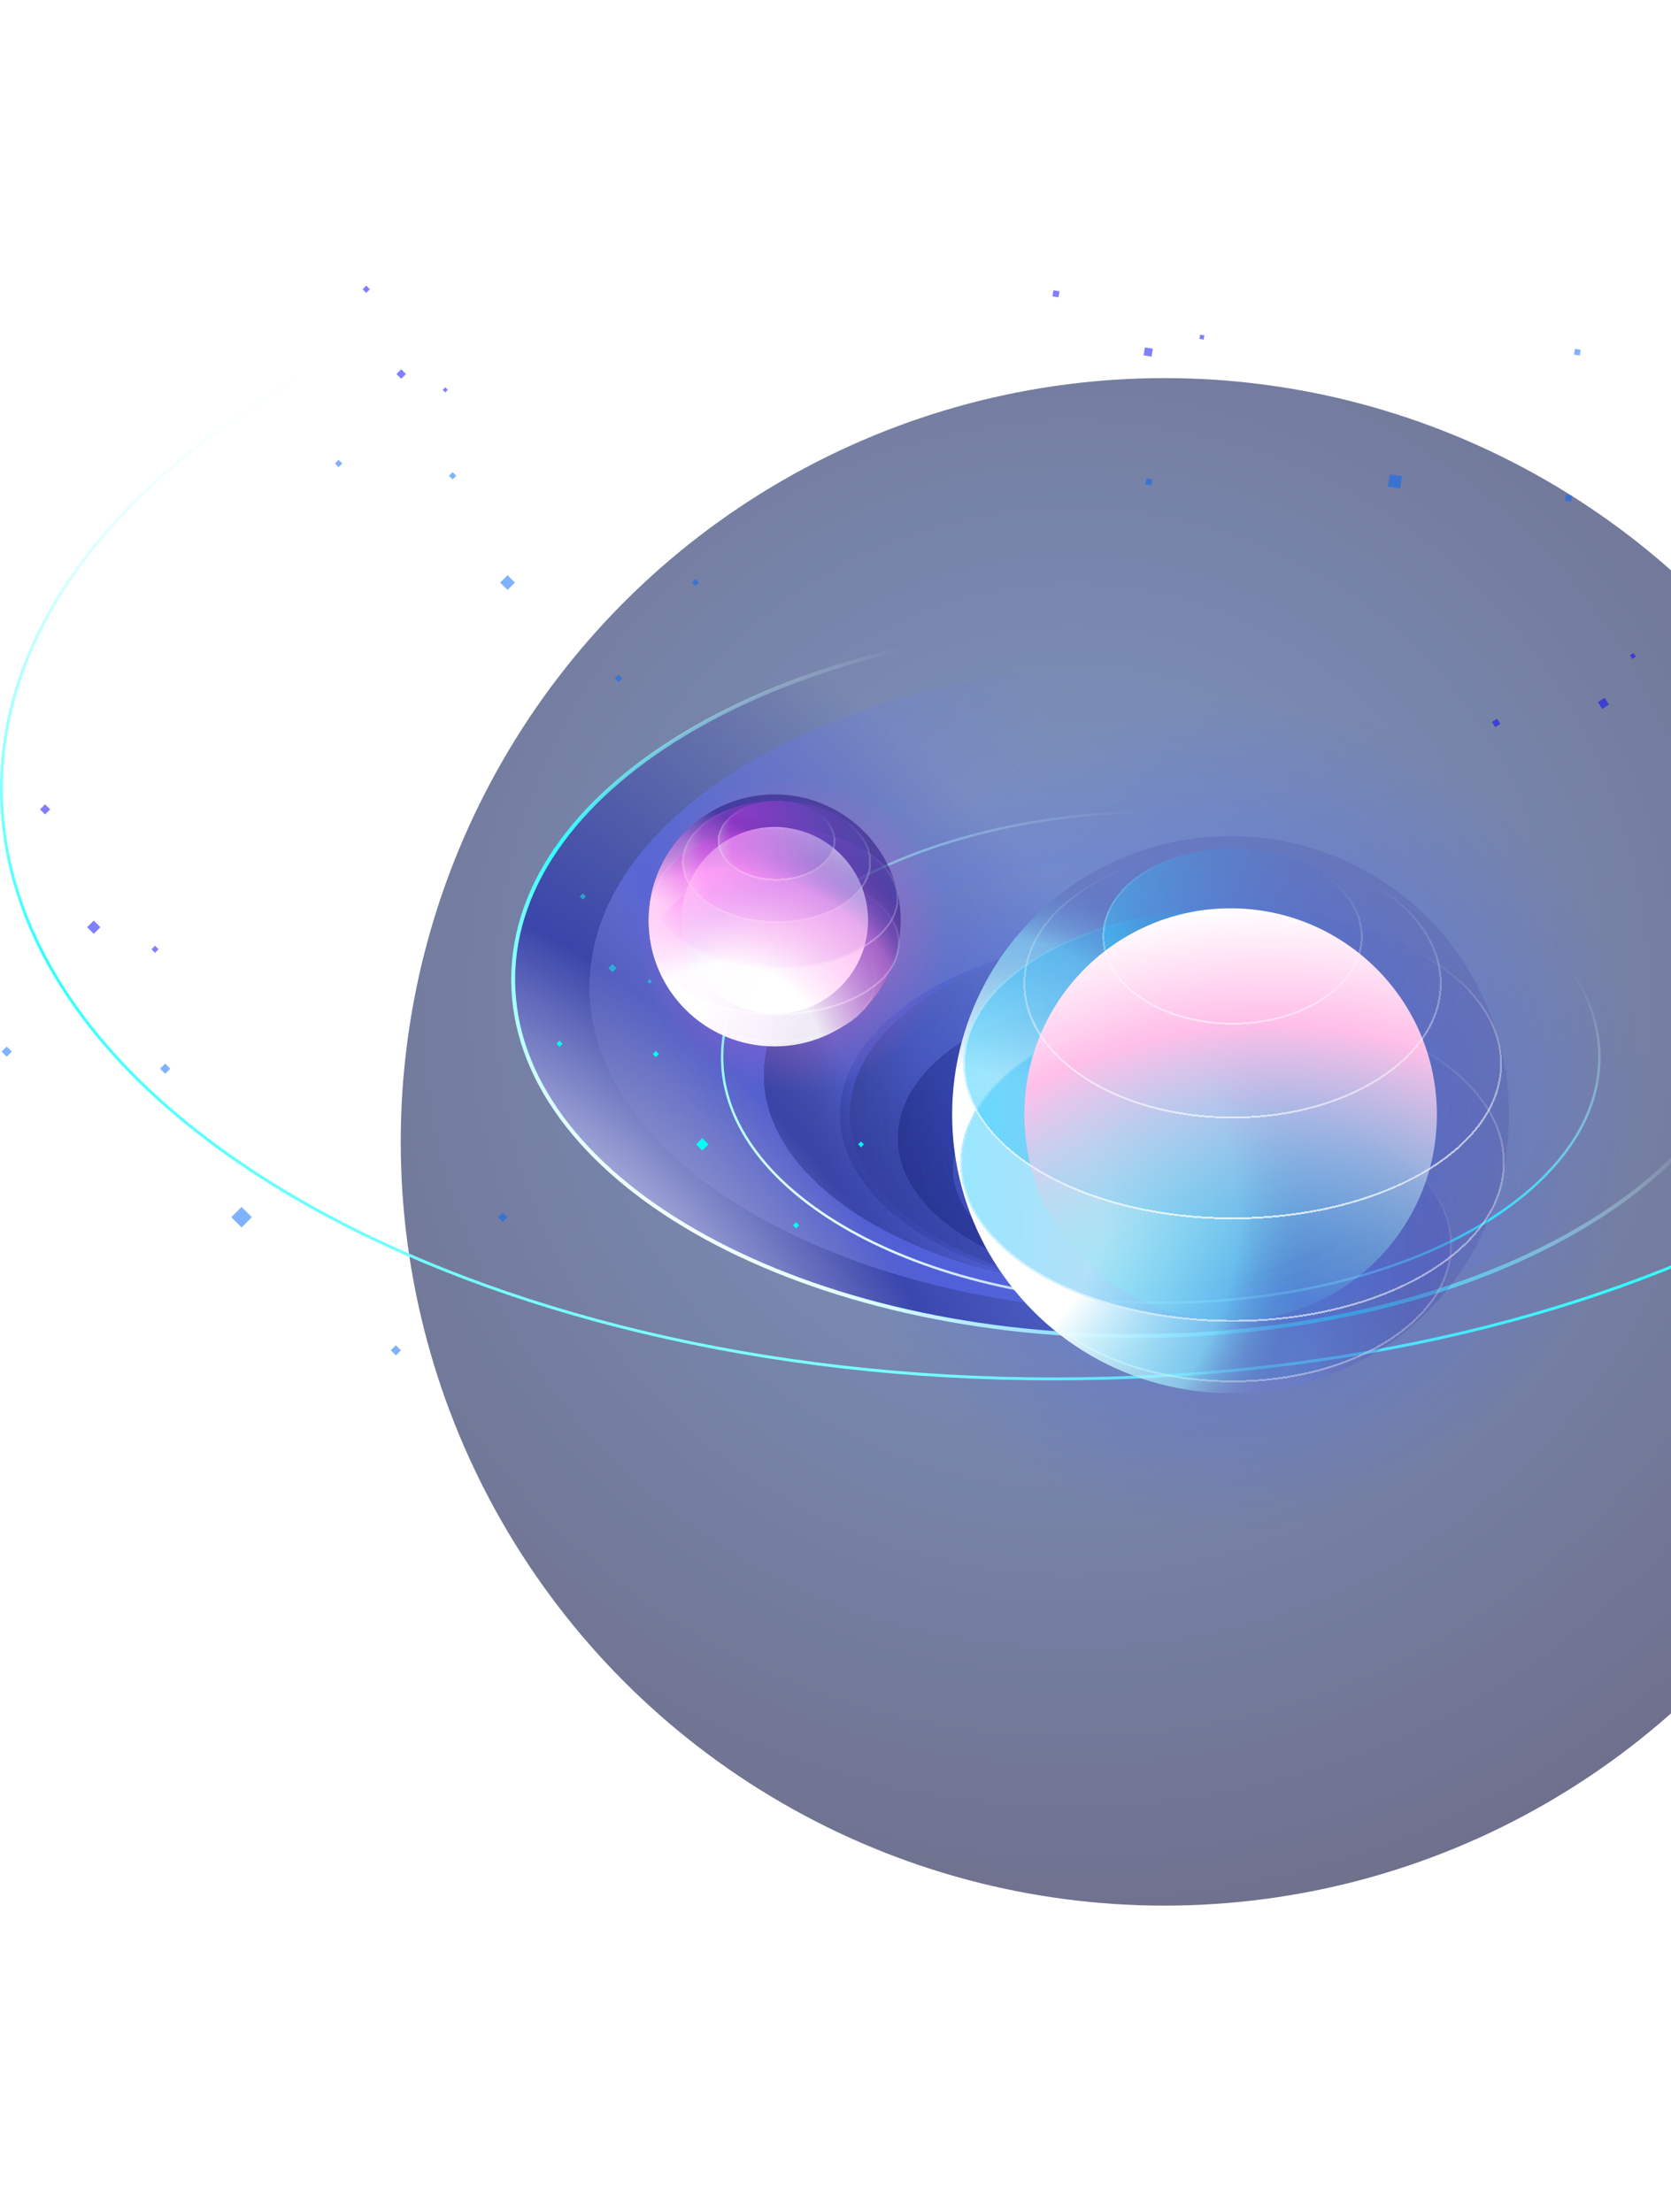 <svg width="884" height="1170" viewBox="0 0 884 1170" fill="none" xmlns="http://www.w3.org/2000/svg">
<g filter="url(#filter0_f_3_15)">
<circle cx="616" cy="604" r="404" fill="url(#paint0_radial_3_15)" fill-opacity="0.6"/>
</g>
<path d="M1114.57 417.34C1114.57 503.32 1052.44 581.32 951.631 637.868C850.848 694.403 711.565 729.395 557.675 729.395C403.785 729.395 264.502 694.403 163.719 637.868C62.911 581.32 0.776 503.32 0.776 417.34C0.776 331.36 62.911 253.361 163.719 196.812C264.502 140.277 403.785 105.285 557.675 105.285C711.565 105.285 850.848 140.277 951.631 196.812C1052.44 253.361 1114.57 331.36 1114.57 417.34Z" stroke="url(#paint1_linear_3_15)" stroke-width="1.553"/>
<path d="M929.433 518.135C929.433 569.964 892.859 617.086 833.295 651.308C773.758 685.514 691.44 706.704 600.457 706.704C509.475 706.704 427.157 685.514 367.62 651.308C308.055 617.086 271.482 569.964 271.482 518.135C271.482 466.307 308.055 419.185 367.62 384.963C427.157 350.757 509.475 329.567 600.457 329.567C691.44 329.567 773.758 350.757 833.295 384.963C892.859 419.185 929.433 466.307 929.433 518.135Z" fill="url(#paint2_radial_3_15)" stroke="url(#paint3_linear_3_15)" stroke-width="2.07"/>
<ellipse cx="614.072" cy="589.539" rx="169.706" ry="95.198" fill="url(#paint4_radial_3_15)" fill-opacity="0.6"/>
<g filter="url(#filter1_d_3_15)">
<path fill-rule="evenodd" clip-rule="evenodd" d="M614.07 684.737C732.914 684.737 829.256 633 829.256 569.179C829.256 505.357 732.914 453.62 614.07 453.62C495.226 453.62 398.884 505.357 398.884 569.179C398.884 633 495.226 684.737 614.07 684.737ZM614.071 684.736C707.797 684.736 783.777 642.115 783.777 589.539C783.777 536.962 707.797 494.341 614.071 494.341C520.345 494.341 444.365 536.962 444.365 589.539C444.365 642.115 520.345 684.736 614.071 684.736Z" fill="url(#paint5_radial_3_15)" fill-opacity="0.6" shape-rendering="crispEdges"/>
</g>
<g filter="url(#filter2_d_3_15)">
<path fill-rule="evenodd" clip-rule="evenodd" d="M614.071 695.039C783.828 695.039 921.442 617.843 921.442 522.617C921.442 427.392 783.828 350.196 614.071 350.196C444.315 350.196 306.7 427.392 306.7 522.617C306.7 617.843 444.315 695.039 614.071 695.039ZM614.07 684.736C732.914 684.736 829.256 632.999 829.256 569.178C829.256 505.356 732.914 453.619 614.07 453.619C495.226 453.619 398.884 505.356 398.884 569.178C398.884 632.999 495.226 684.736 614.07 684.736Z" fill="url(#paint6_radial_3_15)" shape-rendering="crispEdges"/>
</g>
<path fill-rule="evenodd" clip-rule="evenodd" d="M615.027 680.083C691.423 679.795 753.196 644.965 753.196 602.042C753.196 558.94 690.908 523.999 614.071 523.999C537.235 523.999 474.946 558.94 474.946 602.042C474.946 644.967 536.725 679.798 613.127 680.083C552.842 679.798 504.13 652.297 504.13 618.412C504.13 584.351 553.353 556.739 614.072 556.739C674.792 556.739 724.015 584.351 724.015 618.412C724.015 652.295 675.307 679.796 615.027 680.083Z" fill="url(#paint7_radial_3_15)"/>
<path d="M846.123 559.217C846.123 594.924 820.315 627.384 778.298 650.954C736.302 674.512 678.24 689.103 614.072 689.103C549.904 689.103 491.843 674.512 449.847 650.954C407.829 627.384 382.021 594.924 382.021 559.217C382.021 523.51 407.829 491.05 449.847 467.48C491.843 443.922 549.904 429.33 614.072 429.33C678.24 429.33 736.302 443.922 778.298 467.48C820.315 491.05 846.123 523.51 846.123 559.217Z" stroke="url(#paint8_linear_3_15)" stroke-width="1.294"/>
<rect width="2.311" height="2.311" transform="matrix(0.707 0.707 -0.707 0.707 346.953 555.945)" fill="#00FFF0"/>
<rect width="4.673" height="4.673" transform="matrix(0.707 0.707 -0.707 0.707 371.522 602.025)" fill="#00FFF0"/>
<rect width="2.172" height="2.172" transform="matrix(-0.707 -0.707 -0.707 0.707 457.04 605.33)" fill="#00FFF0"/>
<rect width="2.311" height="2.311" transform="matrix(0.707 0.707 -0.707 0.707 421.146 646.503)" fill="#00FFF0"/>
<rect width="2.311" height="2.311" transform="matrix(0.707 0.707 -0.707 0.707 295.994 550.463)" fill="#00FFF0"/>
<rect width="2.311" height="2.311" transform="matrix(0.707 0.707 -0.707 0.707 308.339 472.578)" fill="#00FFF0" fill-opacity="0.5"/>
<rect width="1.615" height="1.615" transform="matrix(0.707 0.707 -0.707 0.707 343.682 518.043)" fill="#00FFF0" fill-opacity="0.5"/>
<rect width="3.013" height="3.013" transform="matrix(0.707 0.707 -0.707 0.707 323.981 509.967)" fill="#00FFF0" fill-opacity="0.5"/>
<ellipse cx="651.019" cy="589.586" rx="147.321" ry="147.322" fill="url(#paint9_radial_3_15)" fill-opacity="0.5"/>
<ellipse cx="651.02" cy="589.539" rx="218.22" ry="218.221" fill="url(#paint10_radial_3_15)" fill-opacity="0.6"/>
<g filter="url(#filter3_d_3_15)">
<ellipse cx="651.02" cy="657.422" rx="116.124" ry="72.749" fill="url(#paint11_linear_3_15)" fill-opacity="0.5" shape-rendering="crispEdges"/>
<path d="M766.626 657.422C766.626 677.269 753.784 695.315 732.857 708.425C711.937 721.531 683.005 729.654 651.02 729.654C619.035 729.654 590.102 721.531 569.183 708.425C548.256 695.315 535.414 677.269 535.414 657.422C535.414 637.575 548.256 619.53 569.183 606.42C590.102 593.314 619.035 585.191 651.02 585.191C683.005 585.191 711.937 593.314 732.857 606.42C753.784 619.53 766.626 637.575 766.626 657.422Z" stroke="url(#paint12_linear_3_15)" stroke-opacity="0.6" stroke-width="1.035" shape-rendering="crispEdges"/>
</g>
<ellipse cx="651.019" cy="589.587" rx="147.321" ry="147.322" fill="url(#paint13_radial_3_15)"/>
<g filter="url(#filter4_d_3_15)">
<ellipse cx="651.019" cy="613.946" rx="144.031" ry="84.262" fill="url(#paint14_linear_3_15)" fill-opacity="0.5" shape-rendering="crispEdges"/>
</g>
<g filter="url(#filter5_d_3_15)">
<ellipse cx="651.02" cy="561.633" rx="142.566" ry="82.313" fill="url(#paint15_linear_3_15)" fill-opacity="0.5" shape-rendering="crispEdges"/>
<path d="M793.068 561.633C793.068 584.1 777.292 604.538 751.57 619.389C725.863 634.231 690.314 643.428 651.02 643.428C611.725 643.428 576.176 634.231 550.469 619.389C524.747 604.538 508.971 584.1 508.971 561.633C508.971 539.166 524.747 518.727 550.469 503.877C576.176 489.034 611.725 479.837 651.02 479.837C690.314 479.837 725.863 489.034 751.57 503.877C777.292 518.727 793.068 539.166 793.068 561.633Z" stroke="url(#paint16_linear_3_15)" stroke-opacity="0.6" stroke-width="1.035" shape-rendering="crispEdges"/>
</g>
<g filter="url(#filter6_d_3_15)">
<ellipse cx="651.021" cy="494.29" rx="68.857" ry="46.67" fill="url(#paint17_linear_3_15)" fill-opacity="0.5" shape-rendering="crispEdges"/>
</g>
<ellipse cx="651.018" cy="589.586" rx="109.124" ry="109.125" fill="url(#paint18_radial_3_15)"/>
<g filter="url(#filter7_d_3_15)">
<path d="M761.127 519.127C761.127 538.638 748.891 556.373 728.962 569.255C709.038 582.134 681.482 590.116 651.018 590.116C620.553 590.116 592.997 582.134 573.073 569.255C553.144 556.373 540.908 538.638 540.908 519.127C540.908 499.615 553.144 481.88 573.073 468.998C592.997 456.12 620.553 448.137 651.018 448.137C681.482 448.137 709.038 456.12 728.962 468.998C748.891 481.88 761.127 499.615 761.127 519.127Z" stroke="url(#paint19_linear_3_15)" stroke-opacity="0.6" stroke-width="1.035" shape-rendering="crispEdges"/>
</g>
<g filter="url(#filter8_d_3_15)">
<path d="M793.068 561.633C793.068 584.1 777.292 604.538 751.57 619.389C725.863 634.231 690.314 643.428 651.02 643.428C611.725 643.428 576.176 634.231 550.469 619.389C524.747 604.538 508.971 584.1 508.971 561.633C508.971 539.166 524.747 518.727 550.469 503.877C576.176 489.034 611.725 479.837 651.02 479.837C690.314 479.837 725.863 489.034 751.57 503.877C777.292 518.727 793.068 539.166 793.068 561.633Z" stroke="url(#paint20_linear_3_15)" stroke-opacity="0.6" stroke-width="1.035" shape-rendering="crispEdges"/>
</g>
<g filter="url(#filter9_d_3_15)">
<path d="M794.533 613.946C794.533 636.954 778.588 657.879 752.604 673.081C726.632 688.275 690.717 697.69 651.019 697.69C611.322 697.69 575.407 688.275 549.435 673.081C523.451 657.879 507.506 636.954 507.506 613.946C507.506 590.937 523.451 570.012 549.435 554.81C575.407 539.616 611.322 530.201 651.019 530.201C690.717 530.201 726.632 539.616 752.604 554.81C778.588 570.012 794.533 590.937 794.533 613.946Z" stroke="url(#paint21_linear_3_15)" stroke-opacity="0.6" stroke-width="1.035" shape-rendering="crispEdges"/>
</g>
<g filter="url(#filter10_d_3_15)">
<path d="M719.36 494.29C719.36 506.955 711.787 518.48 699.42 526.863C687.056 535.243 669.946 540.443 651.021 540.443C632.096 540.443 614.986 535.243 602.622 526.863C590.255 518.48 582.681 506.955 582.681 494.29C582.681 481.625 590.255 470.1 602.622 461.717C614.986 453.337 632.096 448.137 651.021 448.137C669.946 448.137 687.056 453.337 699.42 461.717C711.787 470.1 719.36 481.625 719.36 494.29Z" stroke="url(#paint22_linear_3_15)" stroke-opacity="0.6" stroke-width="1.035" shape-rendering="crispEdges"/>
</g>
<ellipse cx="420.091" cy="494.342" rx="83.607" ry="83.608" fill="url(#paint23_radial_3_15)" fill-opacity="0.6"/>
<g filter="url(#filter11_d_3_15)">
<ellipse cx="409.811" cy="517.551" rx="52.536" ry="32.912" fill="url(#paint24_linear_3_15)" fill-opacity="0.5" shape-rendering="crispEdges"/>
<path d="M461.83 517.551C461.83 526.397 456.105 534.484 446.685 540.385C437.272 546.282 424.237 549.946 409.811 549.946C395.386 549.946 382.35 546.282 372.938 540.385C363.518 534.484 357.793 526.397 357.793 517.551C357.793 508.705 363.518 500.618 372.938 494.717C382.35 488.821 395.386 485.156 409.811 485.156C424.237 485.156 437.272 488.821 446.685 494.717C456.105 500.618 461.83 508.705 461.83 517.551Z" stroke="url(#paint25_linear_3_15)" stroke-opacity="0.6" stroke-width="1.035" shape-rendering="crispEdges"/>
</g>
<ellipse cx="409.812" cy="486.861" rx="66.65" ry="66.65" fill="url(#paint26_radial_3_15)"/>
<g filter="url(#filter12_d_3_15)">
<ellipse cx="409.812" cy="497.881" rx="65.161" ry="38.121" fill="url(#paint27_linear_3_15)" fill-opacity="0.5" shape-rendering="crispEdges"/>
<path d="M474.456 497.881C474.456 508.148 467.339 517.538 455.627 524.39C443.927 531.235 427.73 535.485 409.812 535.485C391.893 535.485 375.697 531.235 363.997 524.39C352.285 517.538 345.168 508.148 345.168 497.881C345.168 487.614 352.285 478.224 363.997 471.372C375.697 464.528 391.893 460.278 409.812 460.278C427.73 460.278 443.927 464.528 455.627 471.372C467.339 478.224 474.456 487.614 474.456 497.881Z" stroke="url(#paint28_linear_3_15)" stroke-opacity="0.6" stroke-width="1.035" shape-rendering="crispEdges"/>
</g>
<ellipse cx="409.813" cy="486.862" rx="49.369" ry="49.369" fill="url(#paint29_radial_3_15)"/>
<ellipse cx="409.813" cy="486.862" rx="49.369" ry="49.369" fill="url(#paint30_radial_3_15)"/>
<g filter="url(#filter13_d_3_15)">
<ellipse cx="409.814" cy="474.215" rx="64.499" ry="37.239" fill="url(#paint31_linear_3_15)" fill-opacity="0.5" shape-rendering="crispEdges"/>
<path d="M473.795 474.215C473.795 484.235 466.756 493.405 455.162 500.099C443.582 506.785 427.55 510.937 409.814 510.937C392.077 510.937 376.045 506.785 364.465 500.099C352.871 493.405 345.833 484.235 345.833 474.215C345.833 464.195 352.871 455.025 364.465 448.331C376.045 441.645 392.077 437.493 409.814 437.493C427.55 437.493 443.582 441.645 455.162 448.331C466.756 455.025 473.795 464.195 473.795 474.215Z" stroke="url(#paint32_linear_3_15)" stroke-opacity="0.6" stroke-width="1.035" shape-rendering="crispEdges"/>
</g>
<g filter="url(#filter14_d_3_15)">
<ellipse cx="409.811" cy="454.985" rx="50.049" ry="32.351" fill="url(#paint33_linear_3_15)" fill-opacity="0.5" shape-rendering="crispEdges"/>
<path d="M459.343 454.985C459.343 463.684 453.887 471.63 444.92 477.426C435.959 483.219 423.547 486.819 409.811 486.819C396.075 486.819 383.664 483.219 374.702 477.426C365.735 471.63 360.28 463.684 360.28 454.985C360.28 446.287 365.735 438.341 374.702 432.545C383.664 426.752 396.075 423.152 409.811 423.152C423.547 423.152 435.959 426.752 444.92 432.545C453.887 438.341 459.343 446.287 459.343 454.985Z" stroke="url(#paint34_linear_3_15)" stroke-opacity="0.6" stroke-width="1.035" shape-rendering="crispEdges"/>
</g>
<g filter="url(#filter15_d_3_15)">
<ellipse cx="409.813" cy="443.749" rx="31.152" ry="21.114" fill="url(#paint35_linear_3_15)" fill-opacity="0.5" shape-rendering="crispEdges"/>
<path d="M440.447 443.749C440.447 449.357 437.094 454.493 431.55 458.251C426.009 462.006 418.326 464.346 409.813 464.346C401.3 464.346 393.617 462.006 388.076 458.251C382.532 454.493 379.179 449.357 379.179 443.749C379.179 438.141 382.532 433.005 388.076 429.248C393.617 425.492 401.3 423.152 409.813 423.152C418.326 423.152 426.009 425.492 431.55 429.248C437.094 433.005 440.447 438.141 440.447 443.749Z" stroke="url(#paint36_linear_3_15)" stroke-opacity="0.6" stroke-width="1.035" shape-rendering="crispEdges"/>
</g>
<ellipse cx="409.812" cy="486.861" rx="66.65" ry="66.65" fill="url(#paint37_radial_3_15)" fill-opacity="0.9"/>
<rect width="2.738" height="2.738" transform="matrix(0.707 0.707 -0.707 0.707 239.438 249.725)" fill="#0066FF" fill-opacity="0.5"/>
<rect width="5.53" height="5.53" transform="matrix(0.707 0.707 -0.707 0.707 268.509 304.252)" fill="#0066FF" fill-opacity="0.5"/>
<rect width="2.573" height="2.573" transform="matrix(-0.707 -0.707 -0.707 0.707 369.702 308.163)" fill="#0066FF" fill-opacity="0.5"/>
<rect width="2.738" height="2.738" transform="matrix(0.707 0.707 -0.707 0.707 327.23 356.881)" fill="#0066FF" fill-opacity="0.5"/>
<rect width="2.738" height="2.738" transform="matrix(0.707 0.707 -0.707 0.707 179.138 243.237)" fill="#0066FF" fill-opacity="0.5"/>
<rect width="2.738" height="2.738" transform="matrix(0.707 0.707 -0.707 0.707 193.745 151.076)" fill="#0500FF" fill-opacity="0.5"/>
<rect width="1.911" height="1.911" transform="matrix(0.707 0.707 -0.707 0.707 235.566 204.875)" fill="#0500FF" fill-opacity="0.5"/>
<rect width="3.566" height="3.566" transform="matrix(0.707 0.707 -0.707 0.707 212.255 195.319)" fill="#0500FF" fill-opacity="0.5"/>
<rect width="3.807" height="3.807" transform="matrix(0.707 0.707 -0.707 0.707 87.388 562.601)" fill="#0066FF" fill-opacity="0.5"/>
<rect width="7.689" height="7.689" transform="matrix(0.707 0.707 -0.707 0.707 127.807 638.415)" fill="#0066FF" fill-opacity="0.5"/>
<rect width="3.578" height="3.578" transform="matrix(-0.707 -0.707 -0.707 0.707 268.505 643.852)" fill="#0066FF" fill-opacity="0.5"/>
<rect width="3.807" height="3.807" transform="matrix(0.707 0.707 -0.707 0.707 209.453 711.591)" fill="#0066FF" fill-opacity="0.5"/>
<rect width="3.807" height="3.807" transform="matrix(0.707 0.707 -0.707 0.707 3.545 553.581)" fill="#0066FF" fill-opacity="0.5"/>
<rect width="3.807" height="3.807" transform="matrix(0.707 0.707 -0.707 0.707 23.856 425.442)" fill="#0500FF" fill-opacity="0.5"/>
<rect width="2.661" height="2.661" transform="matrix(0.707 0.707 -0.707 0.707 82.004 500.244)" fill="#0500FF" fill-opacity="0.5"/>
<rect width="4.957" height="4.957" transform="matrix(0.707 0.707 -0.707 0.707 49.592 486.957)" fill="#0500FF" fill-opacity="0.5"/>
<rect width="3.258" height="3.258" transform="matrix(0.84 -0.543 0.543 0.84 789.239 381.923)" fill="#0500FF" fill-opacity="0.5"/>
<rect width="2.274" height="2.274" transform="matrix(0.84 -0.543 0.543 0.84 862.272 346.683)" fill="#0500FF" fill-opacity="0.5"/>
<rect width="4.243" height="4.243" transform="matrix(0.84 -0.543 0.543 0.84 845.335 371.423)" fill="#0500FF" fill-opacity="0.5"/>
<rect width="6.581" height="6.581" transform="matrix(0.986 0.168 -0.168 0.986 735.253 250.856)" fill="#0066FF" fill-opacity="0.5"/>
<rect width="3.062" height="3.062" transform="matrix(-0.986 -0.168 -0.168 0.986 836.214 185.048)" fill="#0066FF" fill-opacity="0.5"/>
<rect width="3.258" height="3.258" transform="matrix(0.986 0.168 -0.168 0.986 828.48 261.575)" fill="#0066FF" fill-opacity="0.5"/>
<rect width="3.258" height="3.258" transform="matrix(0.986 0.168 -0.168 0.986 606.498 253.078)" fill="#0066FF" fill-opacity="0.5"/>
<rect width="3.258" height="3.258" transform="matrix(0.986 0.168 -0.168 0.986 557.292 153.534)" fill="#0500FF" fill-opacity="0.5"/>
<rect width="2.274" height="2.274" transform="matrix(0.986 0.168 -0.168 0.986 634.91 177.011)" fill="#0500FF" fill-opacity="0.5"/>
<rect width="4.243" height="4.243" transform="matrix(0.986 0.168 -0.168 0.986 605.699 183.765)" fill="#0500FF" fill-opacity="0.5"/>
<defs>
<filter id="filter0_f_3_15" x="50.4" y="38.4" width="1131.2" height="1131.2" filterUnits="userSpaceOnUse" color-interpolation-filters="sRGB">
<feFlood flood-opacity="0" result="BackgroundImageFix"/>
<feBlend mode="normal" in="SourceGraphic" in2="BackgroundImageFix" result="shape"/>
<feGaussianBlur stdDeviation="80.8" result="effect1_foregroundBlur_3_15"/>
</filter>
<filter id="filter1_d_3_15" x="396.297" y="445.856" width="445.899" height="246.645" filterUnits="userSpaceOnUse" color-interpolation-filters="sRGB">
<feFlood flood-opacity="0" result="BackgroundImageFix"/>
<feColorMatrix in="SourceAlpha" type="matrix" values="0 0 0 0 0 0 0 0 0 0 0 0 0 0 0 0 0 0 127 0" result="hardAlpha"/>
<feOffset dx="5.176"/>
<feGaussianBlur stdDeviation="3.882"/>
<feComposite in2="hardAlpha" operator="out"/>
<feColorMatrix type="matrix" values="0 0 0 0 0.12 0 0 0 0 0.164 0 0 0 0 0.562 0 0 0 0.1 0"/>
<feBlend mode="normal" in2="BackgroundImageFix" result="effect1_dropShadow_3_15"/>
<feBlend mode="normal" in="SourceGraphic" in2="effect1_dropShadow_3_15" result="shape"/>
</filter>
<filter id="filter2_d_3_15" x="304.112" y="341.914" width="630.269" height="360.371" filterUnits="userSpaceOnUse" color-interpolation-filters="sRGB">
<feFlood flood-opacity="0" result="BackgroundImageFix"/>
<feColorMatrix in="SourceAlpha" type="matrix" values="0 0 0 0 0 0 0 0 0 0 0 0 0 0 0 0 0 0 127 0" result="hardAlpha"/>
<feOffset dx="5.176" dy="-0.518"/>
<feGaussianBlur stdDeviation="3.882"/>
<feComposite in2="hardAlpha" operator="out"/>
<feColorMatrix type="matrix" values="0 0 0 0 0.12 0 0 0 0 0.164 0 0 0 0 0.562 0 0 0 0.1 0"/>
<feBlend mode="normal" in2="BackgroundImageFix" result="effect1_dropShadow_3_15"/>
<feBlend mode="normal" in="SourceGraphic" in2="effect1_dropShadow_3_15" result="shape"/>
</filter>
<filter id="filter3_d_3_15" x="528.168" y="577.945" width="247.775" height="161.025" filterUnits="userSpaceOnUse" color-interpolation-filters="sRGB">
<feFlood flood-opacity="0" result="BackgroundImageFix"/>
<feColorMatrix in="SourceAlpha" type="matrix" values="0 0 0 0 0 0 0 0 0 0 0 0 0 0 0 0 0 0 127 0" result="hardAlpha"/>
<feOffset dx="1.035" dy="1.035"/>
<feGaussianBlur stdDeviation="3.882"/>
<feComposite in2="hardAlpha" operator="out"/>
<feColorMatrix type="matrix" values="0 0 0 0 0.44 0 0 0 0 0.201 0 0 0 0 0.679 0 0 0 0.2 0"/>
<feBlend mode="normal" in2="BackgroundImageFix" result="effect1_dropShadow_3_15"/>
<feBlend mode="normal" in="SourceGraphic" in2="effect1_dropShadow_3_15" result="shape"/>
</filter>
<filter id="filter4_d_3_15" x="500.26" y="522.955" width="303.59" height="184.051" filterUnits="userSpaceOnUse" color-interpolation-filters="sRGB">
<feFlood flood-opacity="0" result="BackgroundImageFix"/>
<feColorMatrix in="SourceAlpha" type="matrix" values="0 0 0 0 0 0 0 0 0 0 0 0 0 0 0 0 0 0 127 0" result="hardAlpha"/>
<feOffset dx="1.035" dy="1.035"/>
<feGaussianBlur stdDeviation="3.882"/>
<feComposite in2="hardAlpha" operator="out"/>
<feColorMatrix type="matrix" values="0 0 0 0 0.44 0 0 0 0 0.201 0 0 0 0 0.679 0 0 0 0.2 0"/>
<feBlend mode="normal" in2="BackgroundImageFix" result="effect1_dropShadow_3_15"/>
<feBlend mode="normal" in="SourceGraphic" in2="effect1_dropShadow_3_15" result="shape"/>
</filter>
<filter id="filter5_d_3_15" x="501.725" y="472.591" width="300.66" height="180.154" filterUnits="userSpaceOnUse" color-interpolation-filters="sRGB">
<feFlood flood-opacity="0" result="BackgroundImageFix"/>
<feColorMatrix in="SourceAlpha" type="matrix" values="0 0 0 0 0 0 0 0 0 0 0 0 0 0 0 0 0 0 127 0" result="hardAlpha"/>
<feOffset dx="1.035" dy="1.035"/>
<feGaussianBlur stdDeviation="3.882"/>
<feComposite in2="hardAlpha" operator="out"/>
<feColorMatrix type="matrix" values="0 0 0 0 0.44 0 0 0 0 0.201 0 0 0 0 0.679 0 0 0 0.2 0"/>
<feBlend mode="normal" in2="BackgroundImageFix" result="effect1_dropShadow_3_15"/>
<feBlend mode="normal" in="SourceGraphic" in2="effect1_dropShadow_3_15" result="shape"/>
</filter>
<filter id="filter6_d_3_15" x="575.435" y="440.891" width="153.242" height="108.868" filterUnits="userSpaceOnUse" color-interpolation-filters="sRGB">
<feFlood flood-opacity="0" result="BackgroundImageFix"/>
<feColorMatrix in="SourceAlpha" type="matrix" values="0 0 0 0 0 0 0 0 0 0 0 0 0 0 0 0 0 0 127 0" result="hardAlpha"/>
<feOffset dx="1.035" dy="1.035"/>
<feGaussianBlur stdDeviation="3.882"/>
<feComposite in2="hardAlpha" operator="out"/>
<feColorMatrix type="matrix" values="0 0 0 0 0.44 0 0 0 0 0.201 0 0 0 0 0.679 0 0 0 0.2 0"/>
<feBlend mode="normal" in2="BackgroundImageFix" result="effect1_dropShadow_3_15"/>
<feBlend mode="normal" in="SourceGraphic" in2="effect1_dropShadow_3_15" result="shape"/>
</filter>
<filter id="filter7_d_3_15" x="533.662" y="440.891" width="236.782" height="158.542" filterUnits="userSpaceOnUse" color-interpolation-filters="sRGB">
<feFlood flood-opacity="0" result="BackgroundImageFix"/>
<feColorMatrix in="SourceAlpha" type="matrix" values="0 0 0 0 0 0 0 0 0 0 0 0 0 0 0 0 0 0 127 0" result="hardAlpha"/>
<feOffset dx="1.035" dy="1.035"/>
<feGaussianBlur stdDeviation="3.882"/>
<feComposite in2="hardAlpha" operator="out"/>
<feColorMatrix type="matrix" values="0 0 0 0 0.44 0 0 0 0 0.201 0 0 0 0 0.679 0 0 0 0.2 0"/>
<feBlend mode="normal" in2="BackgroundImageFix" result="effect1_dropShadow_3_15"/>
<feBlend mode="normal" in="SourceGraphic" in2="effect1_dropShadow_3_15" result="shape"/>
</filter>
<filter id="filter8_d_3_15" x="501.725" y="472.591" width="300.66" height="180.154" filterUnits="userSpaceOnUse" color-interpolation-filters="sRGB">
<feFlood flood-opacity="0" result="BackgroundImageFix"/>
<feColorMatrix in="SourceAlpha" type="matrix" values="0 0 0 0 0 0 0 0 0 0 0 0 0 0 0 0 0 0 127 0" result="hardAlpha"/>
<feOffset dx="1.035" dy="1.035"/>
<feGaussianBlur stdDeviation="3.882"/>
<feComposite in2="hardAlpha" operator="out"/>
<feColorMatrix type="matrix" values="0 0 0 0 0.44 0 0 0 0 0.201 0 0 0 0 0.679 0 0 0 0.2 0"/>
<feBlend mode="normal" in2="BackgroundImageFix" result="effect1_dropShadow_3_15"/>
<feBlend mode="normal" in="SourceGraphic" in2="effect1_dropShadow_3_15" result="shape"/>
</filter>
<filter id="filter9_d_3_15" x="500.26" y="522.955" width="303.59" height="184.051" filterUnits="userSpaceOnUse" color-interpolation-filters="sRGB">
<feFlood flood-opacity="0" result="BackgroundImageFix"/>
<feColorMatrix in="SourceAlpha" type="matrix" values="0 0 0 0 0 0 0 0 0 0 0 0 0 0 0 0 0 0 127 0" result="hardAlpha"/>
<feOffset dx="1.035" dy="1.035"/>
<feGaussianBlur stdDeviation="3.882"/>
<feComposite in2="hardAlpha" operator="out"/>
<feColorMatrix type="matrix" values="0 0 0 0 0.44 0 0 0 0 0.201 0 0 0 0 0.679 0 0 0 0.2 0"/>
<feBlend mode="normal" in2="BackgroundImageFix" result="effect1_dropShadow_3_15"/>
<feBlend mode="normal" in="SourceGraphic" in2="effect1_dropShadow_3_15" result="shape"/>
</filter>
<filter id="filter10_d_3_15" x="575.435" y="440.891" width="153.242" height="108.868" filterUnits="userSpaceOnUse" color-interpolation-filters="sRGB">
<feFlood flood-opacity="0" result="BackgroundImageFix"/>
<feColorMatrix in="SourceAlpha" type="matrix" values="0 0 0 0 0 0 0 0 0 0 0 0 0 0 0 0 0 0 127 0" result="hardAlpha"/>
<feOffset dx="1.035" dy="1.035"/>
<feGaussianBlur stdDeviation="3.882"/>
<feComposite in2="hardAlpha" operator="out"/>
<feColorMatrix type="matrix" values="0 0 0 0 0.44 0 0 0 0 0.201 0 0 0 0 0.679 0 0 0 0.2 0"/>
<feBlend mode="normal" in2="BackgroundImageFix" result="effect1_dropShadow_3_15"/>
<feBlend mode="normal" in="SourceGraphic" in2="effect1_dropShadow_3_15" result="shape"/>
</filter>
<filter id="filter11_d_3_15" x="350.547" y="477.91" width="120.599" height="81.352" filterUnits="userSpaceOnUse" color-interpolation-filters="sRGB">
<feFlood flood-opacity="0" result="BackgroundImageFix"/>
<feColorMatrix in="SourceAlpha" type="matrix" values="0 0 0 0 0 0 0 0 0 0 0 0 0 0 0 0 0 0 127 0" result="hardAlpha"/>
<feOffset dx="1.035" dy="1.035"/>
<feGaussianBlur stdDeviation="3.882"/>
<feComposite in2="hardAlpha" operator="out"/>
<feColorMatrix type="matrix" values="0 0 0 0 0.44 0 0 0 0 0.201 0 0 0 0 0.679 0 0 0 0.2 0"/>
<feBlend mode="normal" in2="BackgroundImageFix" result="effect1_dropShadow_3_15"/>
<feBlend mode="normal" in="SourceGraphic" in2="effect1_dropShadow_3_15" result="shape"/>
</filter>
<filter id="filter12_d_3_15" x="337.922" y="453.032" width="145.85" height="91.769" filterUnits="userSpaceOnUse" color-interpolation-filters="sRGB">
<feFlood flood-opacity="0" result="BackgroundImageFix"/>
<feColorMatrix in="SourceAlpha" type="matrix" values="0 0 0 0 0 0 0 0 0 0 0 0 0 0 0 0 0 0 127 0" result="hardAlpha"/>
<feOffset dx="1.035" dy="1.035"/>
<feGaussianBlur stdDeviation="3.882"/>
<feComposite in2="hardAlpha" operator="out"/>
<feColorMatrix type="matrix" values="0 0 0 0 0.44 0 0 0 0 0.201 0 0 0 0 0.679 0 0 0 0.2 0"/>
<feBlend mode="normal" in2="BackgroundImageFix" result="effect1_dropShadow_3_15"/>
<feBlend mode="normal" in="SourceGraphic" in2="effect1_dropShadow_3_15" result="shape"/>
</filter>
<filter id="filter13_d_3_15" x="338.587" y="430.247" width="144.524" height="90.006" filterUnits="userSpaceOnUse" color-interpolation-filters="sRGB">
<feFlood flood-opacity="0" result="BackgroundImageFix"/>
<feColorMatrix in="SourceAlpha" type="matrix" values="0 0 0 0 0 0 0 0 0 0 0 0 0 0 0 0 0 0 127 0" result="hardAlpha"/>
<feOffset dx="1.035" dy="1.035"/>
<feGaussianBlur stdDeviation="3.882"/>
<feComposite in2="hardAlpha" operator="out"/>
<feColorMatrix type="matrix" values="0 0 0 0 0.44 0 0 0 0 0.201 0 0 0 0 0.679 0 0 0 0.2 0"/>
<feBlend mode="normal" in2="BackgroundImageFix" result="effect1_dropShadow_3_15"/>
<feBlend mode="normal" in="SourceGraphic" in2="effect1_dropShadow_3_15" result="shape"/>
</filter>
<filter id="filter14_d_3_15" x="353.034" y="415.906" width="115.625" height="80.228" filterUnits="userSpaceOnUse" color-interpolation-filters="sRGB">
<feFlood flood-opacity="0" result="BackgroundImageFix"/>
<feColorMatrix in="SourceAlpha" type="matrix" values="0 0 0 0 0 0 0 0 0 0 0 0 0 0 0 0 0 0 127 0" result="hardAlpha"/>
<feOffset dx="1.035" dy="1.035"/>
<feGaussianBlur stdDeviation="3.882"/>
<feComposite in2="hardAlpha" operator="out"/>
<feColorMatrix type="matrix" values="0 0 0 0 0.44 0 0 0 0 0.201 0 0 0 0 0.679 0 0 0 0.2 0"/>
<feBlend mode="normal" in2="BackgroundImageFix" result="effect1_dropShadow_3_15"/>
<feBlend mode="normal" in="SourceGraphic" in2="effect1_dropShadow_3_15" result="shape"/>
</filter>
<filter id="filter15_d_3_15" x="371.933" y="415.906" width="77.831" height="57.756" filterUnits="userSpaceOnUse" color-interpolation-filters="sRGB">
<feFlood flood-opacity="0" result="BackgroundImageFix"/>
<feColorMatrix in="SourceAlpha" type="matrix" values="0 0 0 0 0 0 0 0 0 0 0 0 0 0 0 0 0 0 127 0" result="hardAlpha"/>
<feOffset dx="1.035" dy="1.035"/>
<feGaussianBlur stdDeviation="3.882"/>
<feComposite in2="hardAlpha" operator="out"/>
<feColorMatrix type="matrix" values="0 0 0 0 0.44 0 0 0 0 0.201 0 0 0 0 0.679 0 0 0 0.2 0"/>
<feBlend mode="normal" in2="BackgroundImageFix" result="effect1_dropShadow_3_15"/>
<feBlend mode="normal" in="SourceGraphic" in2="effect1_dropShadow_3_15" result="shape"/>
</filter>
<radialGradient id="paint0_radial_3_15" cx="0" cy="0" r="1" gradientUnits="userSpaceOnUse" gradientTransform="translate(567.52 527.24) rotate(51.21) scale(505.18)">
<stop stop-color="#2954A3"/>
<stop offset="1" stop-color="#0F103F"/>
</radialGradient>
<linearGradient id="paint1_linear_3_15" x1="352.495" y1="947.053" x2="498.914" y2="239.702" gradientUnits="userSpaceOnUse">
<stop stop-color="white"/>
<stop offset="0.509" stop-color="#30FFFF"/>
<stop offset="1" stop-color="white" stop-opacity="0"/>
</linearGradient>
<radialGradient id="paint2_radial_3_15" cx="0" cy="0" r="1" gradientUnits="userSpaceOnUse" gradientTransform="translate(281.017 692.737) rotate(-45.685) scale(355.024 632.714)">
<stop stop-color="white"/>
<stop offset="0.462" stop-color="#3A45AA"/>
<stop offset="1" stop-color="#3A45AA" stop-opacity="0"/>
</radialGradient>
<linearGradient id="paint3_linear_3_15" x1="432.557" y1="700.337" x2="602.649" y2="418.314" gradientUnits="userSpaceOnUse">
<stop stop-color="white"/>
<stop offset="0.443" stop-color="#30FFFF"/>
<stop offset="1" stop-color="white" stop-opacity="0"/>
</linearGradient>
<radialGradient id="paint4_radial_3_15" cx="0" cy="0" r="1" gradientUnits="userSpaceOnUse" gradientTransform="translate(702.409 502.178) rotate(141.315) scale(246.835 440.028)">
<stop offset="0.392" stop-color="#1B29A4" stop-opacity="0"/>
<stop offset="0.842" stop-color="#2938BB" stop-opacity="0.5"/>
<stop offset="1" stop-color="#172075" stop-opacity="0.5"/>
</radialGradient>
<radialGradient id="paint5_radial_3_15" cx="0" cy="0" r="1" gradientUnits="userSpaceOnUse" gradientTransform="translate(726.08 463.133) rotate(141.57) scale(343.156 606.254)">
<stop offset="0.392" stop-color="#6675FF" stop-opacity="0"/>
<stop offset="0.842" stop-color="#6675FF" stop-opacity="0.5"/>
<stop offset="1" stop-color="#192059" stop-opacity="0"/>
</radialGradient>
<radialGradient id="paint6_radial_3_15" cx="0" cy="0" r="1" gradientUnits="userSpaceOnUse" gradientTransform="translate(774.066 364.39) rotate(140.348) scale(498.718 889.057)">
<stop offset="0.392" stop-color="#6675FF" stop-opacity="0"/>
<stop offset="0.842" stop-color="#6675FF" stop-opacity="0.5"/>
<stop offset="1" stop-color="#DBDEFF" stop-opacity="0"/>
</radialGradient>
<radialGradient id="paint7_radial_3_15" cx="0" cy="0" r="1" gradientUnits="userSpaceOnUse" gradientTransform="translate(686.489 530.423) rotate(141.315) scale(202.354 360.733)">
<stop offset="0.392" stop-color="#17217A" stop-opacity="0"/>
<stop offset="0.842" stop-color="#1A2374" stop-opacity="0.5"/>
<stop offset="1" stop-color="#151E6C" stop-opacity="0.5"/>
</radialGradient>
<linearGradient id="paint8_linear_3_15" x1="495.682" y1="684.654" x2="593.268" y2="424.365" gradientUnits="userSpaceOnUse">
<stop stop-color="white"/>
<stop offset="0.509" stop-color="#30FFFF"/>
<stop offset="1" stop-color="white" stop-opacity="0"/>
</linearGradient>
<radialGradient id="paint9_radial_3_15" cx="0" cy="0" r="1" gradientUnits="userSpaceOnUse" gradientTransform="translate(591.852 755.518) rotate(-64.076) scale(330.712 330.71)">
<stop offset="0.107" stop-color="white" stop-opacity="0.5"/>
<stop offset="0.328" stop-color="#8FB5FF" stop-opacity="0.5"/>
<stop offset="0.629" stop-color="#220C7A" stop-opacity="0"/>
</radialGradient>
<radialGradient id="paint10_radial_3_15" cx="0" cy="0" r="1" gradientUnits="userSpaceOnUse" gradientTransform="translate(651.02 589.539) rotate(90) scale(218.221 218.22)">
<stop stop-color="#3E5DFF"/>
<stop offset="1" stop-color="#3E5DFF" stop-opacity="0"/>
</radialGradient>
<linearGradient id="paint11_linear_3_15" x1="767.143" y1="641.676" x2="534.969" y2="658.433" gradientUnits="userSpaceOnUse">
<stop stop-color="#4E53BE" stop-opacity="0.5"/>
<stop offset="0.885" stop-color="#33CEFF" stop-opacity="0.7"/>
<stop offset="1" stop-color="white" stop-opacity="0.5"/>
</linearGradient>
<linearGradient id="paint12_linear_3_15" x1="671.316" y1="761.759" x2="685.793" y2="600.786" gradientUnits="userSpaceOnUse">
<stop stop-color="white"/>
<stop offset="1" stop-color="white" stop-opacity="0"/>
</linearGradient>
<radialGradient id="paint13_radial_3_15" cx="0" cy="0" r="1" gradientUnits="userSpaceOnUse" gradientTransform="translate(503.698 643.179) rotate(-19.664) scale(312.889 312.891)">
<stop offset="0.249" stop-color="white"/>
<stop offset="0.483" stop-color="#8FF2FF" stop-opacity="0.5"/>
<stop offset="0.627" stop-color="#220C7A" stop-opacity="0.1"/>
</radialGradient>
<linearGradient id="paint14_linear_3_15" x1="780.244" y1="609.074" x2="507.109" y2="617.744" gradientUnits="userSpaceOnUse">
<stop stop-color="#4E53BE" stop-opacity="0.1"/>
<stop offset="1" stop-color="#33CEFF"/>
</linearGradient>
<linearGradient id="paint15_linear_3_15" x1="759.12" y1="554.311" x2="508.631" y2="565.578" gradientUnits="userSpaceOnUse">
<stop stop-color="#4E53BE" stop-opacity="0.1"/>
<stop offset="0.997" stop-color="#33CEFF"/>
</linearGradient>
<linearGradient id="paint16_linear_3_15" x1="675.938" y1="679.687" x2="691.051" y2="497.331" gradientUnits="userSpaceOnUse">
<stop stop-color="white"/>
<stop offset="1" stop-color="white" stop-opacity="0"/>
</linearGradient>
<linearGradient id="paint17_linear_3_15" x1="719.878" y1="484.188" x2="582.103" y2="493.379" gradientUnits="userSpaceOnUse">
<stop stop-color="#4E53BE" stop-opacity="0.1"/>
<stop offset="1" stop-color="#33CEFF" stop-opacity="0.9"/>
</linearGradient>
<radialGradient id="paint18_radial_3_15" cx="0" cy="0" r="1" gradientUnits="userSpaceOnUse" gradientTransform="translate(672.282 795.265) rotate(-83.198) scale(317.035 317.033)">
<stop offset="0.339" stop-color="#68FFF6" stop-opacity="0.1"/>
<stop offset="0.802" stop-color="#FFBFE9"/>
<stop offset="1" stop-color="white"/>
</radialGradient>
<linearGradient id="paint19_linear_3_15" x1="663.56" y1="590.634" x2="670.953" y2="460.962" gradientUnits="userSpaceOnUse">
<stop stop-color="white"/>
<stop offset="1" stop-color="white" stop-opacity="0"/>
</linearGradient>
<linearGradient id="paint20_linear_3_15" x1="658.104" y1="646.106" x2="674.984" y2="492.444" gradientUnits="userSpaceOnUse">
<stop stop-color="white"/>
<stop offset="1" stop-color="white" stop-opacity="0"/>
</linearGradient>
<linearGradient id="paint21_linear_3_15" x1="661.515" y1="701.022" x2="664.361" y2="539.321" gradientUnits="userSpaceOnUse">
<stop stop-color="white"/>
<stop offset="1" stop-color="white" stop-opacity="0"/>
</linearGradient>
<linearGradient id="paint22_linear_3_15" x1="663.056" y1="561.225" x2="673.09" y2="458.098" gradientUnits="userSpaceOnUse">
<stop stop-color="white"/>
<stop offset="1" stop-color="white" stop-opacity="0"/>
</linearGradient>
<radialGradient id="paint23_radial_3_15" cx="0" cy="0" r="1" gradientUnits="userSpaceOnUse" gradientTransform="translate(420.091 494.342) rotate(90) scale(83.608 83.607)">
<stop stop-color="#FF65C1"/>
<stop offset="1" stop-color="#FF65C1" stop-opacity="0"/>
</radialGradient>
<linearGradient id="paint24_linear_3_15" x1="462.347" y1="510.428" x2="357.309" y2="518.009" gradientUnits="userSpaceOnUse">
<stop stop-color="#4E53BE" stop-opacity="0.5"/>
<stop offset="0.885" stop-color="#FB33FF" stop-opacity="0.5"/>
<stop offset="1" stop-color="white" stop-opacity="0.5"/>
</linearGradient>
<linearGradient id="paint25_linear_3_15" x1="418.994" y1="564.754" x2="425.543" y2="491.929" gradientUnits="userSpaceOnUse">
<stop stop-color="white"/>
<stop offset="1" stop-color="white" stop-opacity="0"/>
</linearGradient>
<radialGradient id="paint26_radial_3_15" cx="0" cy="0" r="1" gradientUnits="userSpaceOnUse" gradientTransform="translate(343.162 511.107) rotate(-19.664) scale(141.555 141.555)">
<stop offset="0.249" stop-color="white"/>
<stop offset="0.483" stop-color="#FF8FED" stop-opacity="0.5"/>
<stop offset="0.627" stop-color="#220C7A" stop-opacity="0.5"/>
</radialGradient>
<linearGradient id="paint27_linear_3_15" x1="474.973" y1="489.63" x2="344.79" y2="499.692" gradientUnits="userSpaceOnUse">
<stop stop-color="#4E53BE" stop-opacity="0.5"/>
<stop offset="0.885" stop-color="#FB33FF" stop-opacity="0.5"/>
<stop offset="1" stop-color="white" stop-opacity="0.5"/>
</linearGradient>
<linearGradient id="paint28_linear_3_15" x1="421.201" y1="552.555" x2="428.292" y2="468.117" gradientUnits="userSpaceOnUse">
<stop stop-color="white"/>
<stop offset="1" stop-color="white" stop-opacity="0"/>
</linearGradient>
<radialGradient id="paint29_radial_3_15" cx="0" cy="0" r="1" gradientUnits="userSpaceOnUse" gradientTransform="translate(425.679 536.231) rotate(-107.749) scale(99.169 99.169)">
<stop offset="0.224" stop-color="white"/>
<stop offset="0.466" stop-color="#FFCEF1"/>
<stop offset="0.682" stop-color="#B6B9FF"/>
<stop offset="0.882" stop-color="white"/>
</radialGradient>
<radialGradient id="paint30_radial_3_15" cx="0" cy="0" r="1" gradientUnits="userSpaceOnUse" gradientTransform="translate(434.206 536.231) rotate(-100.377) scale(135.422 135.421)">
<stop stop-color="white"/>
<stop offset="1" stop-color="white" stop-opacity="0"/>
</radialGradient>
<linearGradient id="paint31_linear_3_15" x1="474.312" y1="466.155" x2="345.474" y2="476.245" gradientUnits="userSpaceOnUse">
<stop stop-color="#4E53BE" stop-opacity="0.5"/>
<stop offset="0.885" stop-color="#FB33FF" stop-opacity="0.5"/>
<stop offset="1" stop-color="white" stop-opacity="0.5"/>
</linearGradient>
<linearGradient id="paint32_linear_3_15" x1="421.087" y1="527.624" x2="427.924" y2="445.124" gradientUnits="userSpaceOnUse">
<stop stop-color="white"/>
<stop offset="1" stop-color="white" stop-opacity="0"/>
</linearGradient>
<linearGradient id="paint33_linear_3_15" x1="459.86" y1="447.983" x2="359.762" y2="454.985" gradientUnits="userSpaceOnUse">
<stop stop-color="#4E53BE" stop-opacity="0.5"/>
<stop offset="0.885" stop-color="#FB33FF" stop-opacity="0.5"/>
<stop offset="1" stop-color="white" stop-opacity="0.5"/>
</linearGradient>
<linearGradient id="paint34_linear_3_15" x1="418.559" y1="501.383" x2="425.197" y2="429.837" gradientUnits="userSpaceOnUse">
<stop stop-color="white"/>
<stop offset="1" stop-color="white" stop-opacity="0"/>
</linearGradient>
<linearGradient id="paint35_linear_3_15" x1="440.965" y1="439.179" x2="378.634" y2="443.337" gradientUnits="userSpaceOnUse">
<stop stop-color="#4E53BE" stop-opacity="0.5"/>
<stop offset="0.885" stop-color="#FB33FF" stop-opacity="0.5"/>
<stop offset="1" stop-color="white" stop-opacity="0.5"/>
</linearGradient>
<linearGradient id="paint36_linear_3_15" x1="415.258" y1="474.031" x2="419.797" y2="427.375" gradientUnits="userSpaceOnUse">
<stop stop-color="white"/>
<stop offset="1" stop-color="white" stop-opacity="0"/>
</linearGradient>
<radialGradient id="paint37_radial_3_15" cx="0" cy="0" r="1" gradientUnits="userSpaceOnUse" gradientTransform="translate(383.044 561.931) rotate(-65.136) scale(210.169 210.168)">
<stop offset="0.249" stop-color="white"/>
<stop offset="0.483" stop-color="#FF8FED" stop-opacity="0.5"/>
<stop offset="0.627" stop-color="#220C7A" stop-opacity="0"/>
</radialGradient>
</defs>
</svg>
